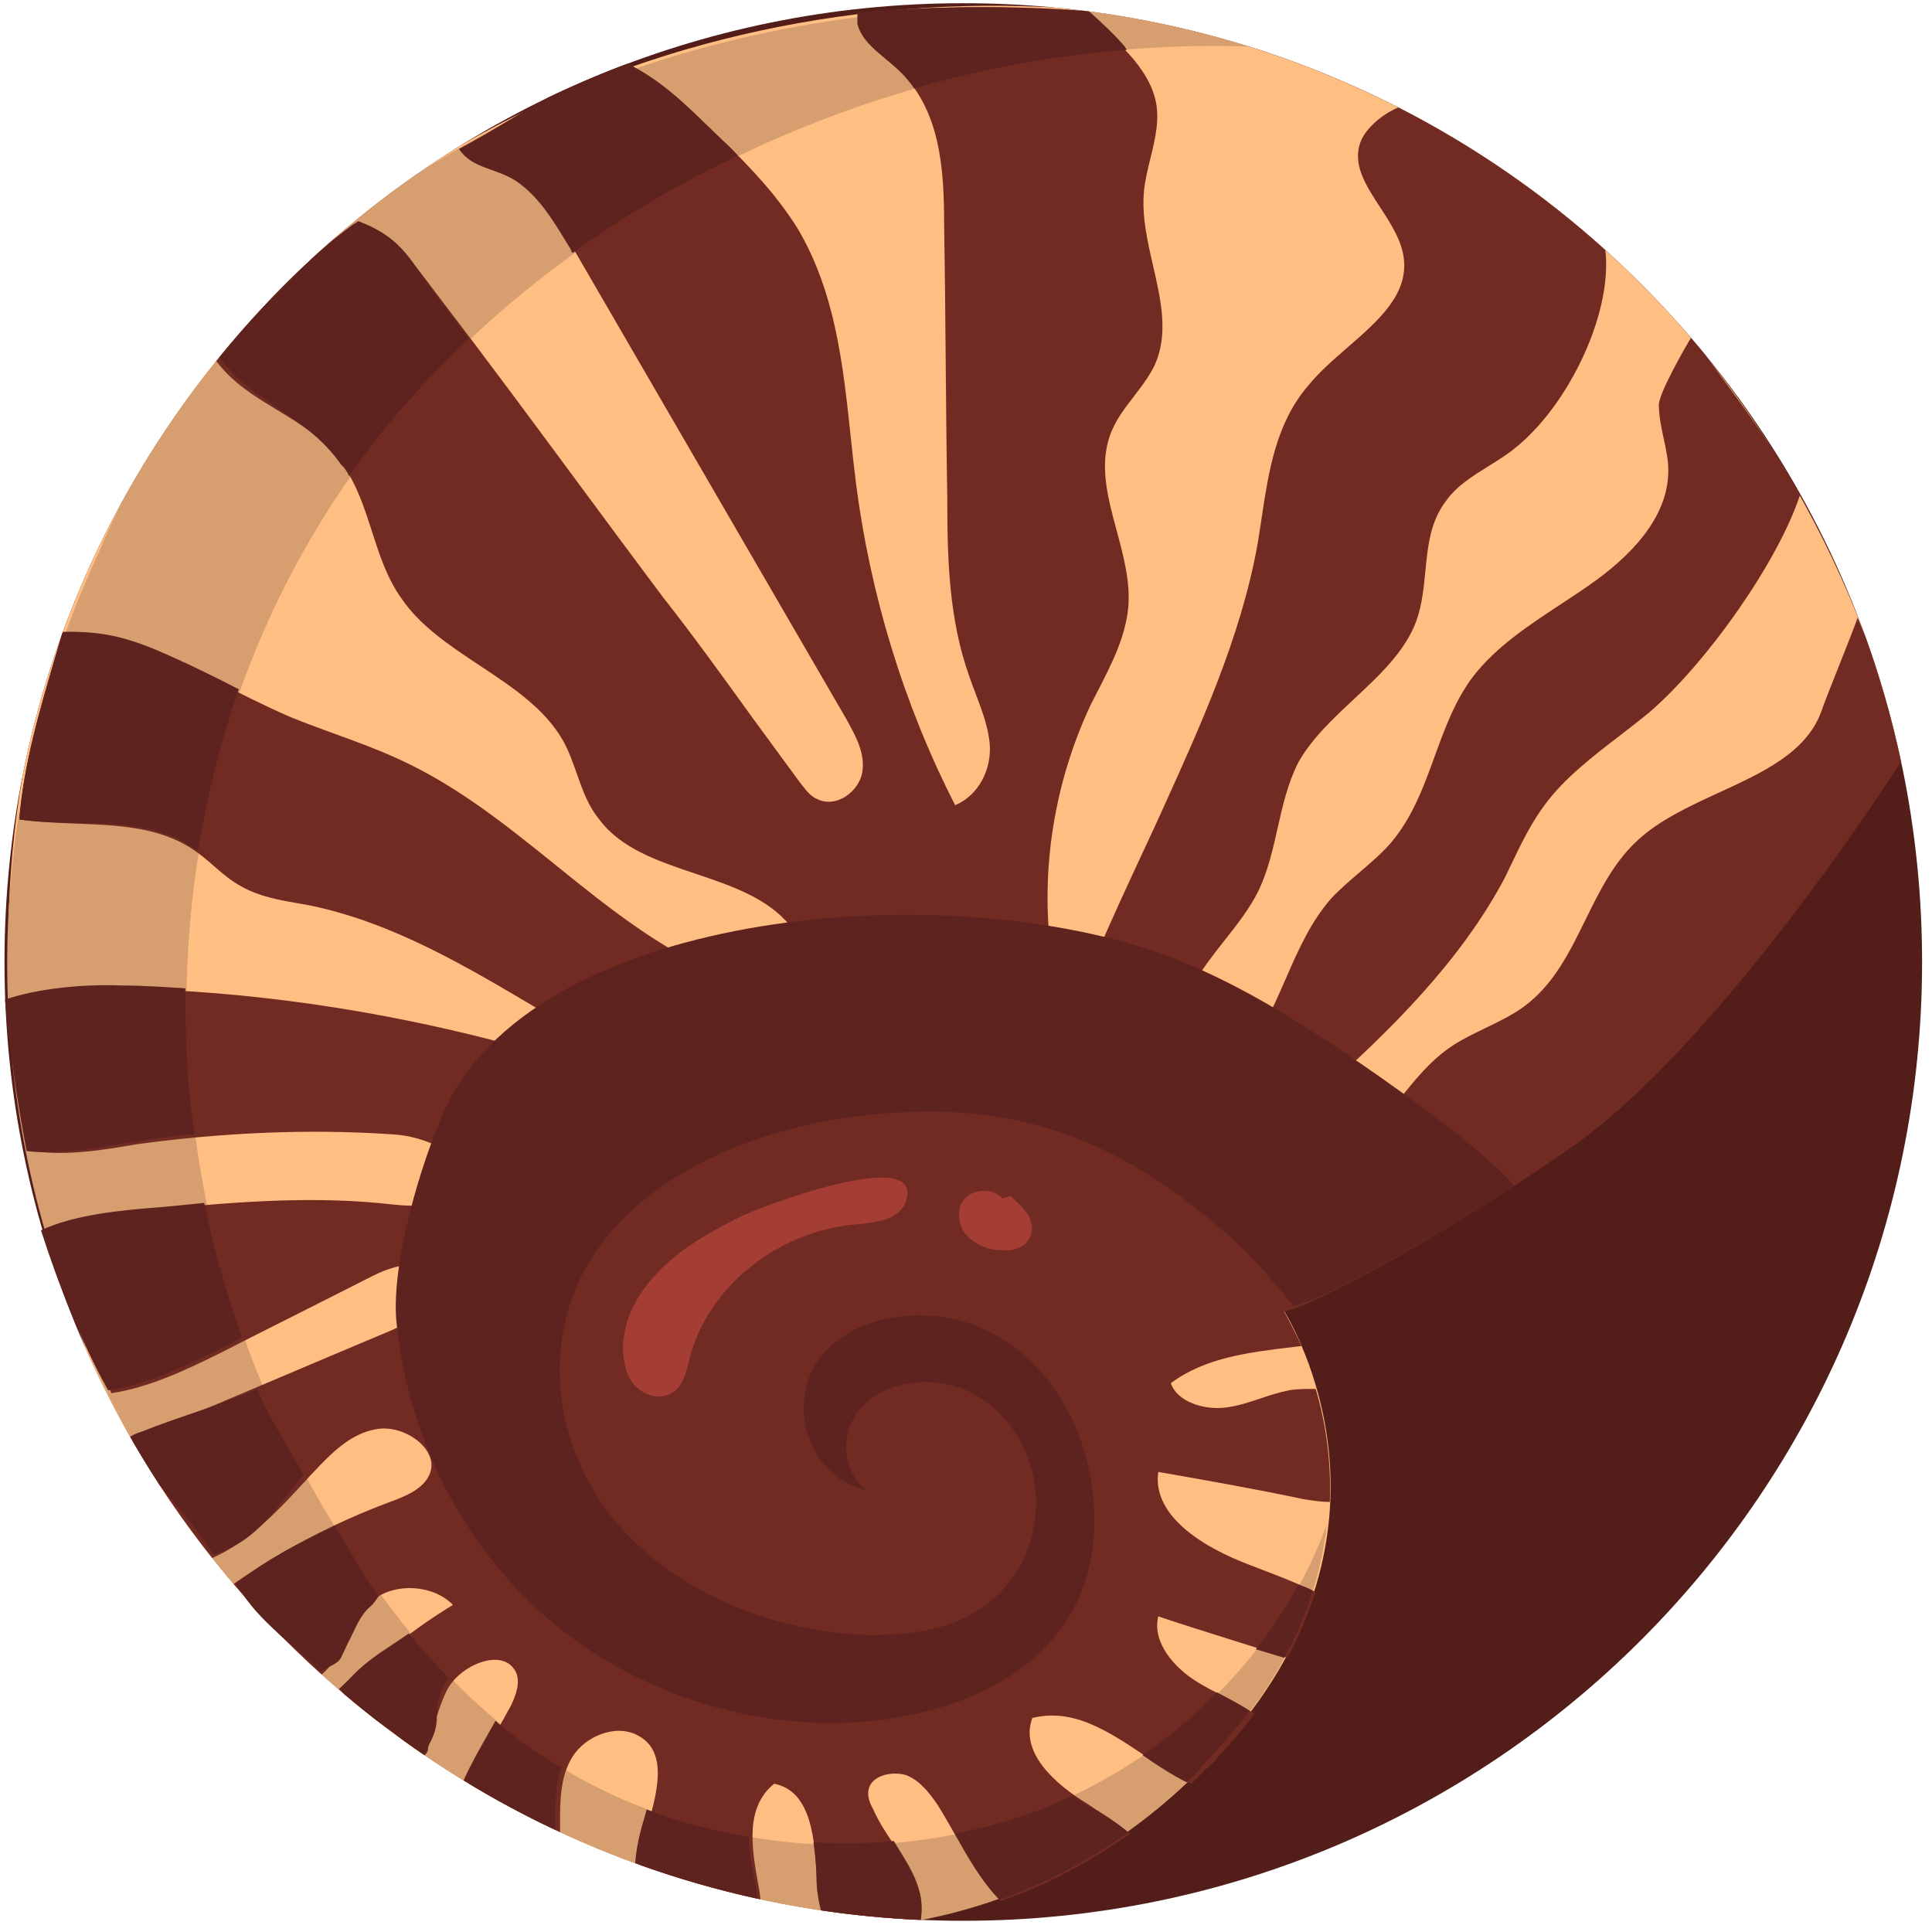 <svg width="134" height="134" viewBox="0 0 134 134" fill="none" xmlns="http://www.w3.org/2000/svg">
<path d="M66.812 0.223C103.539 0.223 133.312 30.015 133.312 66.723C133.312 103.43 103.539 133.223 66.812 133.223C30.086 133.223 0.312 103.43 0.312 66.723C0.312 30.015 30.086 0.223 66.812 0.223Z" fill="#531D19"/>
<path d="M1.585 53.715C5.24 35.303 16.501 19.621 31.957 10.087C45.242 2.342 60.372 -0.213 73.075 0.518C90.326 2.13 105.662 10.335 116.543 22.585C123.016 29.992 126.891 37.726 129.122 43.451C130.209 46.358 131.098 49.361 131.773 52.445C130.758 54.048 118.855 72.637 108.724 79.66C99.826 85.809 90.771 90.599 89.038 90.875C90.37 93.099 97.979 107.355 83.937 122.029C78.136 128.173 71.089 131.78 63.585 133.15C37.792 131.917 15.85 115.98 5.947 93.549C1.348 81.542 -0.86 67.588 1.585 53.715Z" fill="#FFBE82"/>
<path d="M8.493 34.751C13.46 25.715 20.466 17.956 28.892 12.095C43.946 2.305 62.344 -0.536 76.359 0.907C79.876 1.413 83.304 2.195 86.62 3.229C61.548 2.343 36.08 14.985 23.116 34.815C8.267 57.636 10.014 87.999 26.065 110.125C29.122 114.392 32.834 118.46 37.311 121.536C47.029 128.283 60.678 129.871 71.925 125.604C81.315 122.032 88.849 114.491 92.016 105.759C91.47 110.721 89.286 116.376 83.826 122.131C78.143 128.15 71.266 131.734 63.934 133.165C40.486 132.167 20.182 119.019 9.147 99.865C-1.158 81.332 -2.658 58.832 6.842 38.336C7.36 37.106 7.911 35.912 8.493 34.751Z" fill="#D79E70"/>
<path d="M37.961 6.798C39.77 5.925 41.626 5.131 43.522 4.422C45.774 5.527 47.416 7.122 49.182 8.836C49.479 9.125 49.78 9.417 50.088 9.711C52.054 11.596 53.91 13.58 55.33 15.863C57.937 20.274 58.471 25.291 59.005 30.304C59.12 31.38 59.234 32.455 59.37 33.524C60.352 41.164 62.645 48.805 66.249 55.849C67.886 55.155 68.76 53.369 68.651 51.682C68.569 50.491 68.118 49.301 67.668 48.11C67.518 47.713 67.368 47.316 67.231 46.919C65.812 42.95 65.703 38.783 65.703 34.616C65.648 31.441 65.621 28.29 65.593 25.14C65.566 21.99 65.539 18.839 65.484 15.664C65.484 11.794 65.266 7.528 62.209 4.75C61.963 4.527 61.707 4.314 61.454 4.104C60.578 3.376 59.733 2.674 59.479 1.674L59.479 0.88C65.157 0.384 70.616 0.384 75.421 0.88C76.294 1.674 77.168 2.467 77.932 3.36C78.915 4.353 79.788 5.543 80.116 6.833C80.473 8.198 80.128 9.606 79.786 11.001C79.606 11.735 79.427 12.465 79.351 13.184C79.169 14.921 79.576 16.694 79.977 18.444C80.538 20.889 81.089 23.289 80.007 25.487C79.649 26.184 79.147 26.838 78.647 27.488C78.08 28.227 77.516 28.962 77.168 29.754C76.153 32.002 76.796 34.384 77.449 36.802C77.92 38.547 78.397 40.311 78.26 42.057C78.074 44.168 77.097 46.063 76.138 47.926C75.97 48.252 75.802 48.578 75.639 48.904C73.127 54.262 72.145 60.315 72.909 66.169C73.018 66.863 73.127 67.558 73.783 67.756C74.765 68.153 75.639 67.062 76.076 66.169C77.086 63.797 78.161 61.485 79.251 59.14C79.575 58.444 79.9 57.745 80.225 57.04C80.318 56.834 80.412 56.628 80.506 56.422C83.256 50.37 86.052 44.22 87.213 37.791C87.314 37.193 87.405 36.59 87.496 35.986C87.993 32.687 88.492 29.378 90.707 26.777C91.474 25.828 92.473 24.959 93.465 24.097C95.583 22.256 97.665 20.446 97.368 17.946C97.229 16.688 96.467 15.519 95.724 14.379C94.707 12.82 93.726 11.315 94.42 9.711C94.81 8.823 95.968 7.861 96.989 7.455C102.211 10.12 107.033 13.454 111.344 17.345C111.885 21.909 108.503 28.763 104.465 31.54C104.078 31.811 103.666 32.067 103.251 32.324C102.149 33.01 101.03 33.705 100.316 34.715C99.199 36.148 99.031 37.868 98.86 39.617C98.747 40.774 98.633 41.943 98.241 43.05C97.464 45.169 95.704 46.813 93.929 48.469C92.465 49.836 90.99 51.212 90.052 52.873C89.316 54.313 88.962 55.887 88.608 57.456C88.28 58.913 87.953 60.366 87.322 61.704C86.726 62.95 85.837 64.078 84.939 65.216C84.193 66.163 83.44 67.117 82.846 68.153C81.535 70.435 81.317 73.61 83.501 75.198C86.583 73.827 87.854 70.917 89.158 67.929C90.025 65.943 90.906 63.923 92.345 62.299C92.951 61.656 93.627 61.078 94.298 60.503C95.077 59.836 95.849 59.176 96.494 58.429C97.975 56.67 98.743 54.56 99.51 52.451C100.214 50.516 100.918 48.581 102.172 46.919C103.768 44.859 106.01 43.385 108.252 41.911C108.925 41.469 109.597 41.027 110.252 40.569C113.091 38.585 115.712 35.906 115.712 32.631C115.712 31.899 115.553 31.167 115.392 30.423C115.226 29.655 115.057 28.874 115.057 28.067C115.057 27.305 116.76 24.289 117.284 23.432C117.622 23.826 117.956 24.224 118.285 24.626C118.519 24.946 118.753 25.264 118.987 25.58C121.164 28.538 123.272 31.401 124.843 34.336C123.315 38.999 118.332 46.026 114.402 49.4C113.711 49.973 112.997 50.523 112.284 51.071C110.404 52.518 108.541 53.951 107.195 55.75C106.198 57.067 105.503 58.521 104.796 59.998C104.65 60.301 104.505 60.606 104.356 60.91C101.299 66.665 96.494 71.427 91.472 75.892C89.615 77.579 87.65 79.365 87.104 81.747C89.943 82.64 93 80.854 94.966 78.77C95.647 78.047 96.263 77.265 96.877 76.485C98.034 75.016 99.184 73.556 100.753 72.519C101.454 72.064 102.225 71.692 103.001 71.317C103.916 70.876 104.839 70.43 105.666 69.84C107.746 68.318 108.847 66.073 109.957 63.812C110.945 61.799 111.94 59.773 113.637 58.231C115.165 56.842 117.218 55.898 119.242 54.966C122.28 53.568 125.255 52.199 126.303 49.4C126.467 48.904 127.02 47.511 127.573 46.118C128.126 44.725 128.679 43.332 128.843 42.836C129.027 43.266 129.201 43.691 129.365 44.11C130.35 46.834 131.163 49.64 131.789 52.516C131.827 52.724 131.844 52.836 131.844 52.836C131.844 52.836 119.424 72.42 108.724 79.762C99.879 85.914 90.816 90.677 89.069 90.974C89.288 91.371 89.725 92.165 90.27 93.356C90.088 93.378 89.905 93.4 89.722 93.422C86.632 93.791 83.579 94.156 81.208 95.936C81.644 97.225 83.501 97.821 85.029 97.622C85.867 97.514 86.638 97.256 87.416 96.996C88.059 96.782 88.706 96.566 89.397 96.432C89.943 96.332 90.598 96.332 91.253 96.332C91.908 98.515 92.345 101.194 92.236 104.171C91.664 104.171 91.175 104.096 90.624 104.01C90.544 103.998 90.463 103.985 90.38 103.973C87.104 103.278 83.719 102.683 80.334 102.087C79.897 105.163 83.501 107.346 86.667 108.537C86.952 108.648 87.241 108.759 87.531 108.87C88.799 109.358 90.098 109.857 91.253 110.422C90.707 111.911 90.161 113.399 89.288 114.986C87.814 114.49 86.312 114.019 84.811 113.548C83.309 113.076 81.808 112.605 80.334 112.109C79.897 113.895 81.426 115.681 83.064 116.673C83.654 117.03 84.265 117.348 84.87 117.661C85.608 118.043 86.334 118.42 86.995 118.856C86.23 119.948 85.248 121.039 84.156 122.23C83.883 122.478 83.637 122.726 83.391 122.974C83.146 123.222 82.9 123.47 82.627 123.718C81.49 123.157 80.41 122.438 79.349 121.73C76.843 120.061 74.437 118.457 71.599 119.154C70.725 121.535 73.127 123.718 75.421 125.107C75.748 125.339 76.088 125.559 76.427 125.78C77.107 126.221 77.786 126.662 78.369 127.191C75.53 129.175 72.582 130.763 69.415 131.854C68.089 130.507 67.153 128.856 66.208 127.19C65.831 126.525 65.453 125.858 65.047 125.206C64.501 124.413 63.846 123.52 62.864 123.123C61.881 122.825 60.461 123.123 60.243 124.115C60.134 124.611 60.352 125.107 60.571 125.504C60.954 126.376 61.486 127.171 62.016 127.965C62.693 128.979 63.37 129.991 63.737 131.16C63.937 131.795 63.954 132.513 63.872 133.163C61.527 133.061 59.213 132.837 56.937 132.498C56.746 131.784 56.64 131.043 56.64 130.366C56.531 127.687 56.312 124.214 53.692 123.718C51.65 125.378 52.146 128.19 52.579 130.643L52.6 130.763C52.667 131.07 52.714 131.397 52.74 131.734C49.883 131.118 47.095 130.319 44.388 129.349C44.445 128.648 44.566 127.954 44.738 127.29C44.791 127.096 44.848 126.896 44.906 126.691C45.565 124.375 46.399 121.438 44.192 120.344C42.663 119.551 40.589 120.444 39.715 121.833C38.842 123.222 38.842 124.909 38.842 126.496L38.842 127.072C36.668 126.063 34.558 124.939 32.52 123.71C33.044 122.51 33.708 121.355 34.37 120.203C34.741 119.557 35.112 118.912 35.457 118.261C35.784 117.566 36.112 116.673 35.784 115.979C34.911 114.193 31.854 115.483 30.98 117.269C30.552 118.144 30.281 119.066 30.014 119.979C29.838 120.576 29.665 121.169 29.449 121.74C27.505 120.417 25.635 118.994 23.846 117.477C24.002 117.304 24.161 117.135 24.319 116.971C26.394 114.788 28.796 112.903 31.417 111.315C29.997 109.827 27.049 109.728 25.63 111.216C25.16 111.643 24.858 112.274 24.564 112.89C24.449 113.132 24.334 113.373 24.21 113.597C23.77 114.511 23.113 115.392 22.322 116.146C20.148 114.187 18.103 112.086 16.203 109.859C19.533 107.526 23.202 105.605 27.049 104.171C28.141 103.774 29.342 103.278 29.779 102.286C30.543 100.599 28.141 98.813 26.176 99.111C24.293 99.396 22.912 100.864 21.647 102.208C21.591 102.267 21.536 102.326 21.48 102.385C21.43 102.44 21.38 102.495 21.329 102.55C19.422 104.632 17.339 106.904 14.723 108.062C12.676 105.486 10.817 102.756 9.165 99.891C9.48 99.701 9.695 99.605 10.015 99.508C12.854 98.317 15.721 97.102 18.587 95.886C21.453 94.671 24.319 93.455 27.158 92.264C29.015 91.471 31.089 89.585 29.779 88.196C28.796 87.303 27.049 87.898 25.848 88.494C24.101 89.387 22.327 90.28 20.552 91.173C18.778 92.066 17.004 92.959 15.257 93.852C12.854 95.043 10.343 96.233 7.722 96.63C6.303 93.058 4.993 89.288 3.901 85.418C6.194 84.326 8.814 84.029 11.435 83.83C16.676 83.334 21.917 82.937 27.158 83.533C28.905 83.731 31.198 83.731 31.854 82.243C32.836 80.258 29.561 78.77 27.158 78.671C21.262 78.274 15.257 78.572 9.47 79.365C7.177 79.762 4.774 80.159 2.481 79.861C1.826 76.389 1.28 72.916 0.953 69.344C3.246 68.55 5.975 68.451 8.487 68.55C17.331 68.749 26.067 70.038 34.474 72.221C34.599 72.25 34.724 72.28 34.849 72.31C35.597 72.493 36.346 72.675 37.095 72.42C37.968 72.221 38.623 71.229 38.077 70.534C37.859 70.336 37.641 70.138 37.422 70.038L37.197 69.905C32.246 66.97 27.181 63.968 21.48 62.795C21.259 62.755 21.037 62.716 20.815 62.678C19.403 62.433 18.012 62.191 16.785 61.505C16.037 61.108 15.43 60.582 14.824 60.055C14.37 59.66 13.915 59.266 13.4 58.925C11.064 57.35 8.186 57.238 5.262 57.123C3.95 57.072 2.629 57.02 1.344 56.836C1.625 53.084 2.752 49.256 3.825 45.609C3.98 45.085 4.133 44.565 4.282 44.05C4.308 43.978 4.334 43.907 4.36 43.835C7.408 43.74 9.365 44.54 12.199 45.828C13.073 46.258 13.934 46.699 14.796 47.14C16.518 48.022 18.241 48.904 20.061 49.698C21.08 50.119 22.139 50.504 23.203 50.891C24.648 51.417 26.103 51.947 27.486 52.575C31.648 54.441 35.105 57.23 38.559 60.016C41.902 62.712 45.241 65.406 49.215 67.26C50.416 67.856 51.726 68.352 53.036 68.153C54.347 67.955 55.657 66.962 55.548 65.772C55.548 65.176 55.22 64.68 54.783 64.184C53.224 62.278 50.711 61.431 48.21 60.589C45.632 59.72 43.068 58.856 41.572 56.842C40.794 55.9 40.401 54.784 40.005 53.659C39.733 52.887 39.46 52.111 39.06 51.384C37.808 49.161 35.549 47.666 33.285 46.167C31.205 44.79 29.121 43.41 27.814 41.462C26.831 40.073 26.312 38.461 25.794 36.848C25.275 35.236 24.756 33.623 23.773 32.234C22.497 30.419 20.831 29.409 19.187 28.412C17.665 27.489 16.16 26.577 14.999 25.047C17.396 22.071 20.044 19.306 22.911 16.783C23.453 16.349 24.003 15.924 24.562 15.509C27.428 16.587 28.396 17.873 30.012 20.022C30.181 20.246 30.357 20.48 30.543 20.724C33.767 24.936 36.908 29.185 40.043 33.425C42.005 36.078 43.964 38.728 45.939 41.363C48.123 44.141 50.197 47.019 52.272 49.896L55.548 54.361C55.596 54.42 55.645 54.481 55.694 54.542C55.977 54.898 56.284 55.283 56.749 55.453C58.059 56.048 59.588 54.857 59.806 53.567C60.025 52.277 59.37 51.087 58.714 49.896L39.715 17.152C39.609 16.98 39.504 16.808 39.398 16.637C38.535 15.225 37.693 13.848 36.33 12.787C35.628 12.276 34.904 12.027 34.22 11.791C33.309 11.476 32.468 11.186 31.844 10.336C32.992 9.722 34.143 9.038 35.305 8.347C36.183 7.825 37.067 7.299 37.961 6.798Z" fill="#712B23"/>
<path d="M37.961 6.798C39.77 5.925 41.626 5.131 43.522 4.422C45.777 5.528 47.421 7.124 49.189 8.84C49.484 9.127 49.783 9.417 50.089 9.709C50.416 10.006 50.853 10.403 51.181 10.8C47.141 12.685 43.319 14.967 39.716 17.547C39.661 17.498 39.634 17.423 39.606 17.349C39.579 17.274 39.552 17.2 39.497 17.15C39.391 16.978 39.285 16.806 39.181 16.634C38.317 15.223 37.475 13.846 36.112 12.784C35.456 12.273 34.757 12.024 34.095 11.788C33.217 11.475 32.404 11.185 31.844 10.336C32.992 9.722 34.143 9.038 35.305 8.347C36.183 7.825 37.067 7.299 37.961 6.798Z" fill="#5E231F"/>
<path d="M15.213 24.783C17.32 22.193 19.619 19.765 22.088 17.519C22.983 16.763 23.902 16.036 24.844 15.336C27.317 16.266 28.138 17.455 29.316 19.161C29.646 19.639 30.004 20.158 30.434 20.722C30.762 21.169 31.117 21.64 31.472 22.111C31.827 22.583 32.181 23.054 32.509 23.501C29.452 26.378 26.613 29.553 24.211 33.026C24.101 32.728 23.883 32.431 23.665 32.232C22.387 30.416 20.822 29.361 19.276 28.32C17.818 27.339 16.378 26.369 15.213 24.783Z" fill="#5E231F"/>
<path d="M4.282 44.05C4.308 43.978 4.334 43.907 4.36 43.835C7.408 43.739 9.257 44.34 12.09 45.627C13.619 46.322 15.039 47.016 16.567 47.81C15.257 51.481 14.383 55.252 13.728 59.022C13.674 58.973 13.592 58.923 13.51 58.874C13.428 58.824 13.346 58.774 13.292 58.725C11.009 57.186 8.259 57.134 5.437 57.081C4.074 57.056 2.695 57.03 1.344 56.836C1.625 53.084 2.752 49.256 3.825 45.609C3.98 45.085 4.133 44.565 4.282 44.05Z" fill="#5E231F"/>
<path d="M11.054 102.971C10.346 101.884 9.668 100.775 9.023 99.645C9.298 99.485 9.504 99.396 9.797 99.307C12.527 98.216 15.113 97.523 17.843 96.332C18.716 98.515 19.952 100.2 21.044 102.284C20.647 102.759 20.285 103.219 19.939 103.66C18.479 105.521 17.292 107.034 14.82 107.836C14.12 106.691 13.201 105.583 12.267 104.457C11.86 103.967 11.45 103.473 11.054 102.971Z" fill="#5E231F"/>
<path d="M26.338 119.489C25.75 119.037 25.169 118.576 24.597 118.105C24.277 117.798 24.073 117.726 23.541 117.178L23.509 117.145C23.509 117.145 24.08 116.616 24.344 116.336C25.654 114.947 26.814 114.389 28.343 113.297C29.326 114.488 30.107 115.282 31.09 116.373L30.762 116.969C30.326 117.861 30.314 118.406 30.303 118.939C30.292 119.472 30.281 119.992 29.844 120.836C29.705 121.088 29.692 121.217 29.682 121.32C29.669 121.442 29.661 121.527 29.447 121.739C28.971 121.415 28.5 121.085 28.033 120.749C27.483 120.304 26.949 119.884 26.844 119.836C26.658 119.709 26.491 119.595 26.338 119.489Z" fill="#5E231F"/>
<path d="M38.514 126.919C36.326 125.888 34.203 124.741 32.153 123.487C32.613 122.451 33.185 121.442 33.754 120.44C33.96 120.076 34.166 119.713 34.365 119.35C35.239 120.144 36.221 120.838 37.204 121.533C37.477 121.731 37.778 121.905 38.078 122.079C38.378 122.252 38.678 122.426 38.951 122.624C38.514 123.716 38.514 125.006 38.514 126.196L38.514 126.919Z" fill="#5E231F"/>
<path d="M52.532 131.689C49.631 131.053 46.8 130.229 44.054 129.228C44.109 128.5 44.233 127.778 44.411 127.089C44.465 126.841 44.547 126.569 44.629 126.296C44.711 126.023 44.793 125.75 44.848 125.502C47.141 126.395 49.543 126.99 51.945 127.387C51.945 128.479 52.163 129.57 52.382 130.562C52.46 130.917 52.51 131.297 52.532 131.689Z" fill="#5E231F"/>
<path d="M63.764 133.158C61.472 133.054 59.212 132.835 56.987 132.505C56.764 131.767 56.64 130.997 56.64 130.265C56.64 129.471 56.531 128.578 56.422 127.784C58.278 127.883 60.134 127.883 61.99 127.685C62.108 127.881 62.23 128.077 62.351 128.274C62.906 129.172 63.469 130.082 63.737 131.058C63.956 131.753 63.956 132.547 63.847 133.142C63.819 133.147 63.791 133.153 63.764 133.158Z" fill="#5E231F"/>
<path d="M75.235 0.755C75.34 0.768 75.444 0.782 75.549 0.796C76.416 1.584 77.283 2.373 78.041 3.259C78.041 3.309 78.069 3.333 78.096 3.358C78.123 3.383 78.151 3.408 78.151 3.458C73.128 3.854 68.214 4.747 63.41 6.137C63.082 5.64 62.646 5.144 62.209 4.747C61.964 4.525 61.708 4.312 61.454 4.101C60.578 3.374 59.733 2.672 59.479 1.671L59.479 0.878C65.043 0.392 70.398 0.382 75.235 0.755Z" fill="#5E231F"/>
<path d="M90.052 109.924C90.38 110.023 90.708 110.122 91.035 110.321C90.598 111.908 89.943 113.397 89.07 114.984L87.104 114.389C88.196 113 89.179 111.511 90.052 109.924Z" fill="#5E231F"/>
<path d="M82.3 123.617C81.317 123.121 80.225 122.426 79.243 121.731C81.099 120.442 82.846 119.052 84.374 117.366C85.139 117.762 85.903 118.159 86.668 118.655C85.794 119.846 84.811 120.938 83.719 122.128C83.283 122.624 82.846 123.121 82.3 123.617Z" fill="#5E231F"/>
<path d="M19.343 113.332C18.119 112.189 17.381 111.468 16.343 109.832C18.854 107.947 20.508 107.122 23.238 105.832C24.221 107.42 25.161 109.236 26.253 110.724C26.275 110.756 26.212 110.686 26.253 110.724C25.843 111.332 25.792 111.328 25.574 111.527C25.104 111.954 24.803 112.585 24.509 113.2C24.393 113.443 24.278 113.683 24.154 113.908C24.031 114.163 23.939 114.366 23.865 114.531C23.712 114.868 23.633 115.043 23.509 115.177C23.376 115.321 23.191 115.418 22.806 115.619L22.804 115.619C22.64 115.705 22.438 115.81 22.189 115.946C21.51 115.184 20.049 113.992 19.343 113.332Z" fill="#5E231F"/>
<path d="M69.306 131.753C72.473 130.661 75.421 129.074 78.26 127.089C77.386 126.395 76.404 125.7 75.421 125.204C75.093 125.006 74.766 124.807 74.438 124.51C74.216 124.61 74.001 124.711 73.79 124.811C73.169 125.102 72.578 125.379 71.927 125.601C70.071 126.296 68.105 126.792 66.249 127.189C67.122 128.776 67.996 130.364 69.306 131.753Z" fill="#5E231F"/>
<path d="M12.855 68.548C11.326 68.449 9.797 68.349 8.378 68.349C5.867 68.25 2.636 68.538 0.343 69.332C0.67 72.904 1.188 76.359 1.843 79.832C4.136 80.13 7.068 79.562 9.361 79.165C9.529 79.141 9.695 79.118 9.861 79.094L9.862 79.094C11.093 78.921 12.259 78.756 13.51 78.669C12.964 75.394 12.855 72.021 12.855 68.548Z" fill="#5E231F"/>
<path d="M15.039 93.651C12.636 94.842 10.125 96.033 7.504 96.43C5.692 93.205 4.044 89.103 2.843 85.332C5.136 84.241 8.487 83.927 11.108 83.729C12.198 83.63 13.18 83.531 14.161 83.432L14.165 83.431C14.82 86.606 15.694 89.682 16.786 92.758C16.513 92.907 16.212 93.056 15.912 93.205C15.612 93.354 15.312 93.502 15.039 93.651Z" fill="#5E231F"/>
<path d="M75.421 101.491C74.548 97.72 72.145 94.049 68.433 92.263C64.72 90.477 59.479 90.973 56.968 94.049C54.456 97.125 55.985 102.483 60.134 103.376C58.169 101.888 58.278 98.911 60.025 97.323C61.772 95.736 64.72 95.438 67.013 96.43C69.306 97.422 70.835 99.506 71.49 101.689C72.691 105.658 70.944 110.321 66.904 112.207C64.939 113.199 62.537 113.397 60.244 113.397C53.474 113.199 46.595 110.321 42.555 105.36C38.515 100.399 37.532 93.354 40.699 87.798C43.974 82.142 50.853 78.868 57.732 77.677C62.537 76.883 67.669 76.784 72.364 78.173C77.605 79.662 81.972 82.737 85.794 86.21C86.995 87.302 88.306 88.889 89.725 90.576C91.363 90.278 97.805 86.905 105.012 82.241C103.811 80.852 102.282 79.662 100.862 78.471C97.478 75.891 93.984 73.41 90.38 71.128C87.214 69.144 83.938 67.358 80.335 66.068C64.502 60.611 36.768 63.389 30.762 77.181C29.124 80.852 27.159 87.599 27.486 91.568C28.251 99.506 31.963 107.246 38.406 112.604C44.848 117.962 54.129 120.641 62.646 119.053C66.904 118.259 71.053 116.374 73.456 113.1C75.967 109.925 76.404 105.46 75.421 101.491Z" fill="#5E231F"/>
<path d="M51.289 84.42C49.105 85.511 47.031 86.702 45.502 88.389C43.864 90.076 42.882 92.358 43.318 94.541C43.428 95.235 43.755 95.93 44.301 96.327C44.847 96.823 45.721 97.021 46.376 96.724C47.358 96.327 47.577 95.235 47.795 94.342C48.996 89.381 53.801 85.412 59.369 84.916C60.68 84.817 62.208 84.618 62.754 83.527C64.611 79.161 52.381 83.825 51.289 84.42Z" fill="#A43D34"/>
<path d="M69.524 83.13C68.978 82.436 67.668 82.436 67.013 83.031C66.358 83.626 66.358 84.718 66.903 85.511C67.45 86.206 68.432 86.702 69.306 86.702C70.07 86.801 71.053 86.603 71.38 85.908C71.708 85.412 71.599 84.718 71.271 84.222C70.944 83.725 70.507 83.329 70.07 82.932L69.524 83.13Z" fill="#A43D34"/>
</svg>
